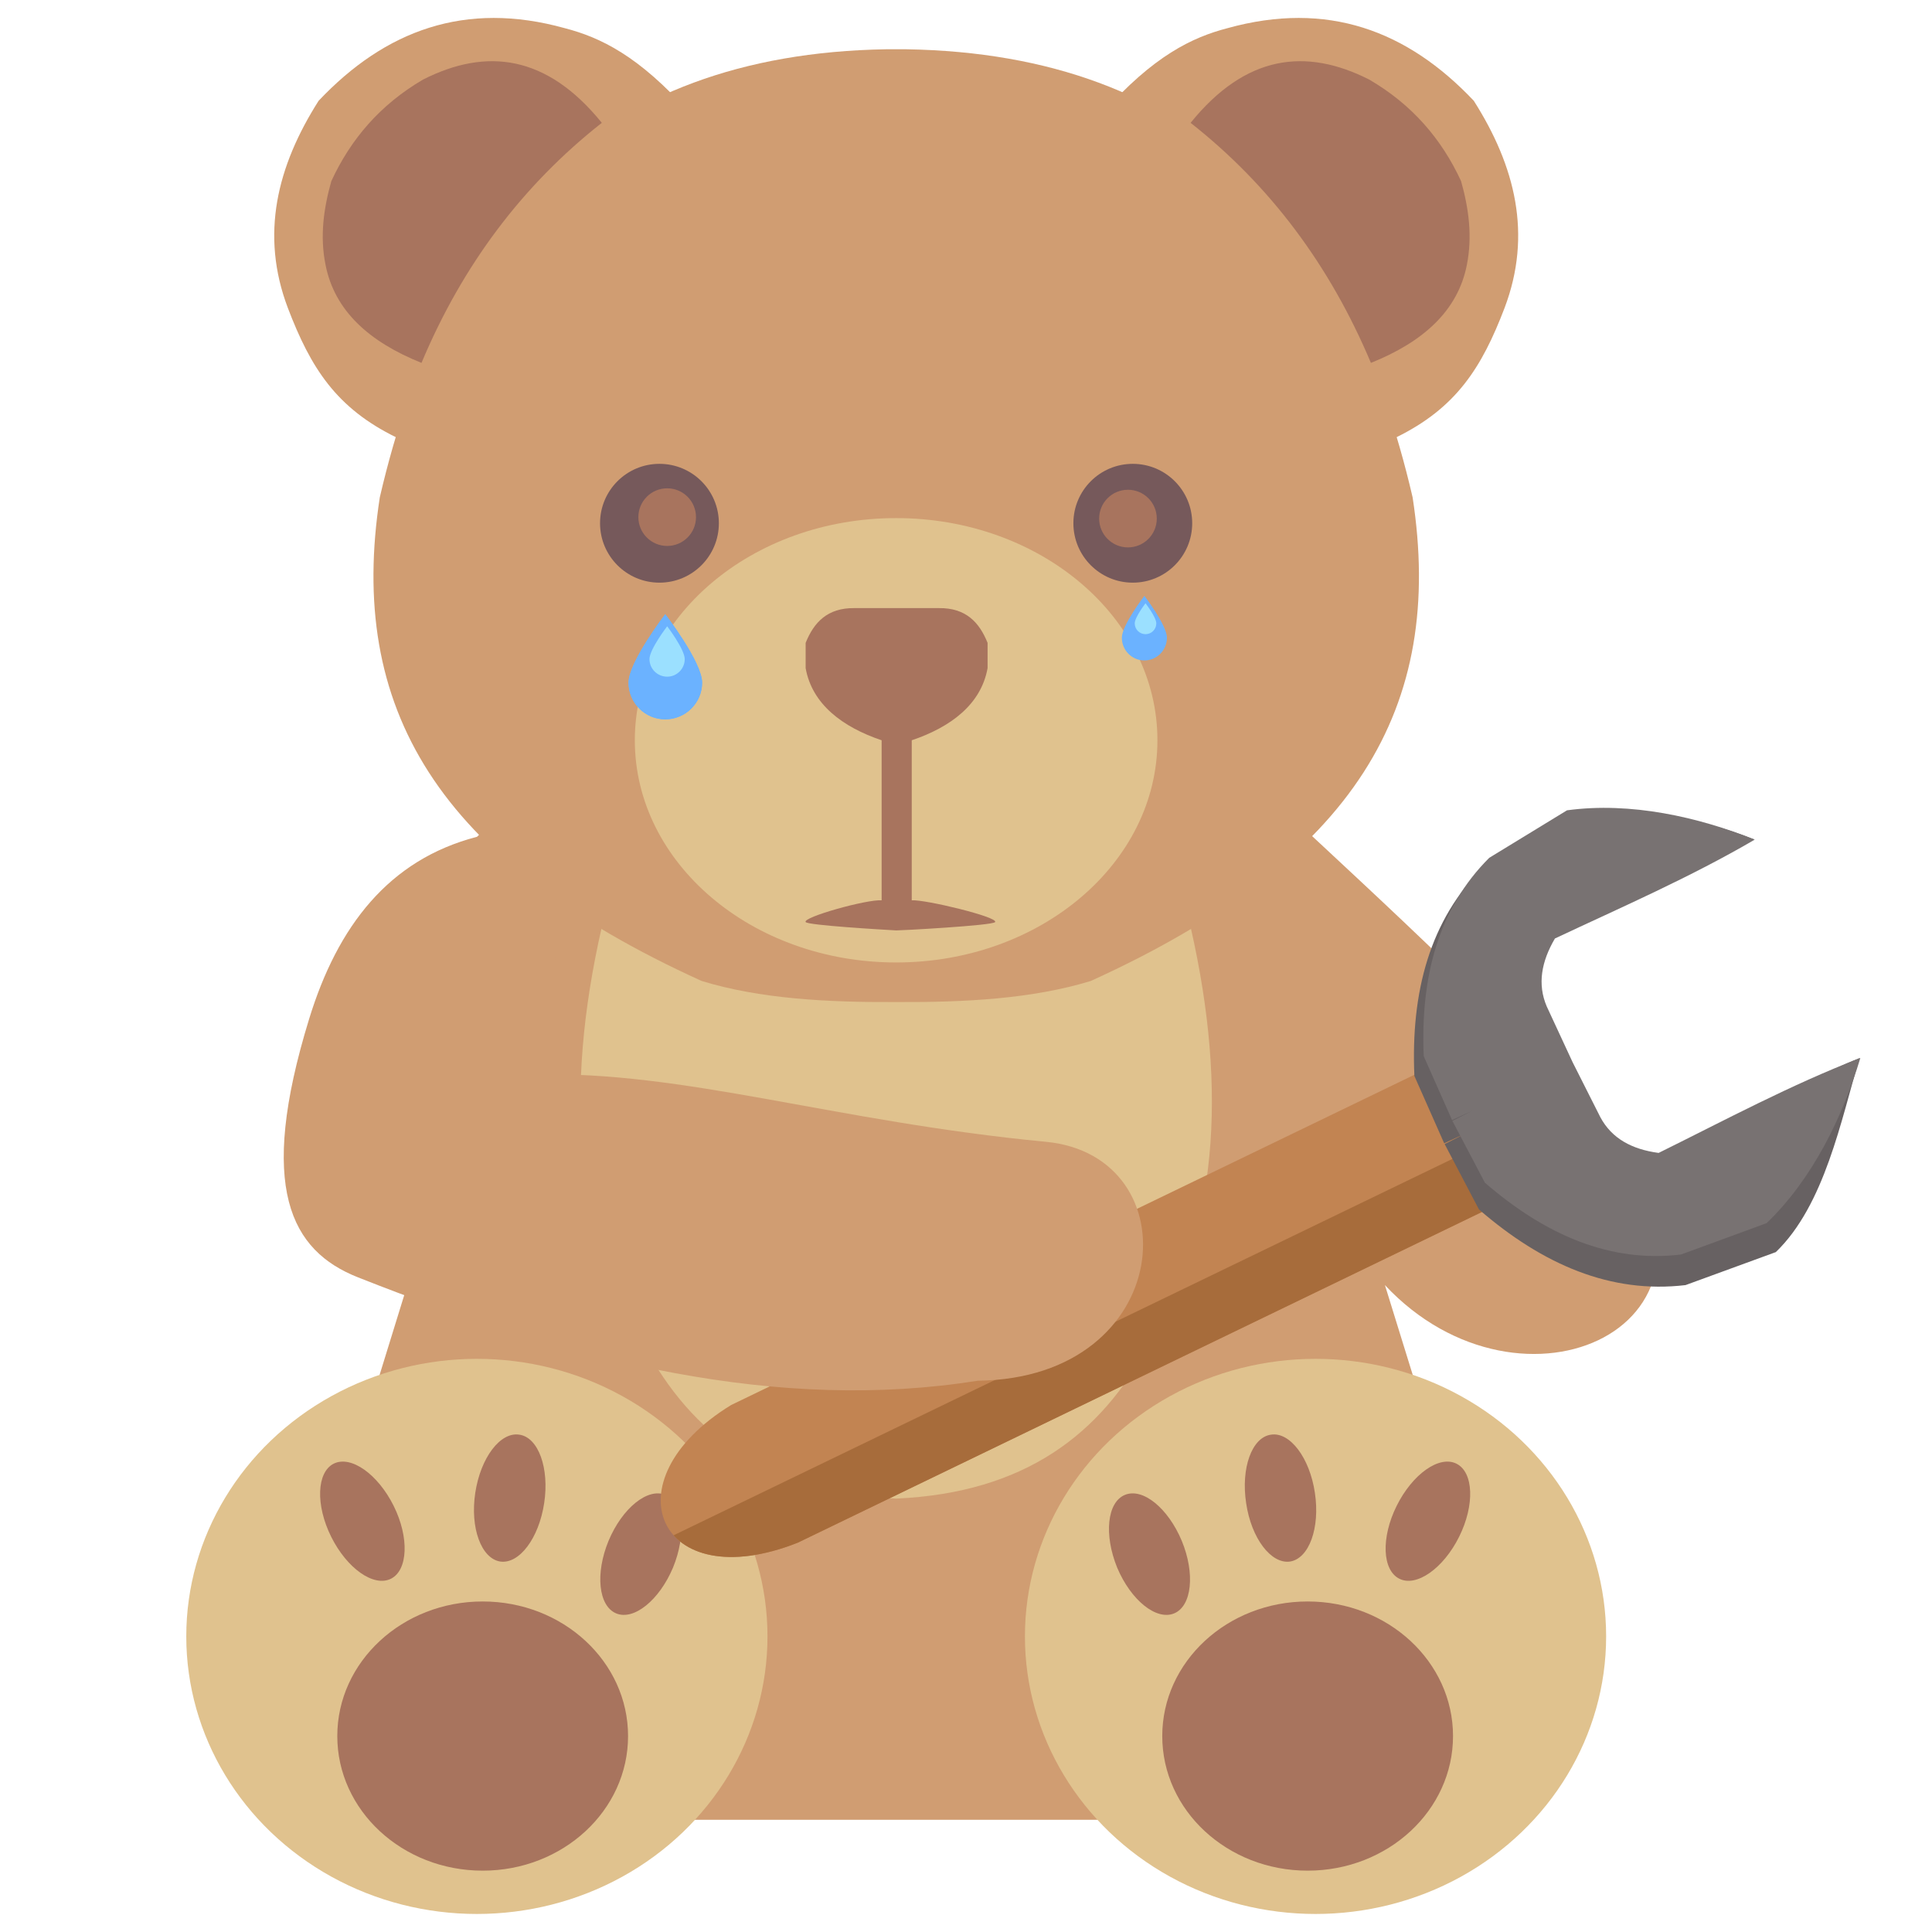 <?xml version="1.0" encoding="UTF-8" standalone="no"?><!DOCTYPE svg PUBLIC "-//W3C//DTD SVG 1.1//EN" "http://www.w3.org/Graphics/SVG/1.1/DTD/svg11.dtd"><svg width="100%" height="100%" viewBox="0 0 12 12" version="1.1" xmlns="http://www.w3.org/2000/svg" xmlns:xlink="http://www.w3.org/1999/xlink" xml:space="preserve" style="fill-rule:evenodd;clip-rule:evenodd;stroke-linejoin:round;stroke-miterlimit:1.414;"><g><g><path d="M6.897,11.303l-2.661,0l-2.089,-2.081l0.383,-1.24c-0.253,-0.299 -0.726,-1.749 -0.51,-1.876c0.296,-0.175 0.527,-0.456 0.773,-0.727c0.149,-0.165 0.304,-0.326 0.482,-0.458l2.291,0.388l2.292,-0.388c0.764,0.715 1.554,1.425 2.17,2.163c0.873,1.156 -0.577,1.806 -1.426,0.898l0.384,1.24l-2.089,2.081l0,0Z" style="fill:#d09d72;"/><g><g><ellipse cx="2.962" cy="10.164" rx="1.805" ry="1.724" style="fill:#e0c28e;"/><ellipse cx="8.171" cy="10.164" rx="1.805" ry="1.724" style="fill:#e0c28e;"/><g><ellipse cx="2.998" cy="10.783" rx="0.903" ry="0.836" style="fill:#a8745e;"/><path d="M2.073,9.091c0.107,-0.053 0.274,0.065 0.372,0.262c0.098,0.197 0.089,0.4 -0.017,0.453c-0.107,0.053 -0.273,-0.064 -0.371,-0.261c-0.098,-0.197 -0.09,-0.401 0.016,-0.454Z" style="fill:#a8745e;"/><path d="M3.226,8.911c0.118,0.017 0.187,0.208 0.154,0.425c-0.033,0.219 -0.155,0.38 -0.273,0.363c-0.118,-0.019 -0.188,-0.209 -0.155,-0.427c0.033,-0.217 0.155,-0.38 0.274,-0.361l0,0Z" style="fill:#a8745e;"/><path d="M4.133,9.285c0.11,0.046 0.131,0.248 0.047,0.452c-0.085,0.202 -0.243,0.33 -0.353,0.284c-0.11,-0.046 -0.131,-0.248 -0.047,-0.451c0.085,-0.203 0.243,-0.331 0.353,-0.285Z" style="fill:#a8745e;"/></g><g><ellipse cx="8.122" cy="10.783" rx="0.903" ry="0.836" style="fill:#a8745e;"/><path d="M9.046,9.091c-0.107,-0.053 -0.273,0.065 -0.371,0.262c-0.098,0.197 -0.09,0.4 0.017,0.453c0.106,0.053 0.273,-0.064 0.371,-0.261c0.098,-0.197 0.09,-0.401 -0.017,-0.454l0,0Z" style="fill:#a8745e;"/><path d="M7.894,8.911c-0.119,0.017 -0.187,0.208 -0.154,0.425c0.032,0.219 0.155,0.38 0.273,0.363c0.118,-0.019 0.187,-0.209 0.154,-0.427c-0.032,-0.217 -0.155,-0.38 -0.273,-0.361l0,0Z" style="fill:#a8745e;"/><path d="M6.987,9.285c-0.111,0.046 -0.131,0.248 -0.048,0.452c0.085,0.202 0.243,0.33 0.354,0.284c0.11,-0.046 0.131,-0.248 0.047,-0.451c-0.085,-0.203 -0.242,-0.331 -0.353,-0.285l0,0Z" style="fill:#a8745e;"/></g></g><path d="M3.737,5.762l3.659,0c0.232,1.022 0.164,1.896 -0.264,2.593c-0.293,0.55 -0.764,0.917 -1.565,0.953l-0.001,0l-0.001,0c-0.8,-0.036 -1.272,-0.403 -1.565,-0.953c-0.427,-0.697 -0.496,-1.571 -0.263,-2.593l0,0Z" style="fill:#e0c28e;"/><path d="M4.284,0.702c-0.316,-0.356 -0.556,-0.47 -0.776,-0.527c-0.619,-0.172 -1.116,0.014 -1.529,0.451c-0.258,0.406 -0.364,0.831 -0.191,1.287c0.142,0.372 0.3,0.622 0.676,0.805l0.842,-0.55l0.759,0l0.219,-1.466Zm2.565,0c0.316,-0.356 0.556,-0.47 0.775,-0.527c0.62,-0.172 1.117,0.014 1.53,0.451c0.258,0.406 0.364,0.831 0.191,1.287c-0.142,0.372 -0.301,0.622 -0.676,0.805l-0.842,-0.55l-0.759,0l-0.219,-1.466l0,0Z" style="fill:#d09d72;"/><path d="M5.504,0.306c0.022,0 0.103,0 0.125,0c1.8,0.03 2.749,1.076 3.145,2.783c0.2,1.301 -0.346,2.253 -1.999,3.004c-0.363,0.111 -0.779,0.133 -1.209,0.131c-0.429,0.002 -0.845,-0.02 -1.208,-0.131c-1.653,-0.751 -2.199,-1.703 -1.999,-3.004c0.396,-1.707 1.344,-2.753 3.145,-2.783l0,0Z" style="fill:#d09d72;"/><g><path d="M3.738,0.763c-0.342,-0.423 -0.717,-0.468 -1.11,-0.269c-0.267,0.156 -0.45,0.371 -0.57,0.631c-0.048,0.17 -0.072,0.343 -0.036,0.52c0.056,0.286 0.272,0.479 0.596,0.609c0.254,-0.606 0.627,-1.103 1.12,-1.491l0,0Z" style="fill:#a8745e;"/><path d="M7.395,0.763c0.342,-0.423 0.716,-0.468 1.109,-0.269c0.268,0.156 0.451,0.371 0.571,0.631c0.048,0.17 0.071,0.343 0.036,0.52c-0.056,0.286 -0.272,0.479 -0.596,0.609c-0.255,-0.606 -0.627,-1.103 -1.12,-1.491l0,0Z" style="fill:#a8745e;"/></g><ellipse cx="5.566" cy="4.598" rx="1.623" ry="1.38" style="fill:#e0c28e;"/><g><circle cx="4.096" cy="3.25" r="0.369" style="fill:#76595b;"/><circle cx="4.144" cy="3.212" r="0.179" style="fill:#a8745e;"/><circle cx="7.036" cy="3.25" r="0.369" style="fill:#76595b;"/><circle cx="7.006" cy="3.221" r="0.179" style="fill:#a8745e;"/></g><path d="M5.663,5.592c0.083,-0.006 0.538,0.104 0.518,0.135c-0.013,0.022 -0.601,0.053 -0.614,0.052c-0.09,-0.005 -0.55,-0.032 -0.563,-0.052c-0.02,-0.03 0.38,-0.142 0.472,-0.135l0,-0.994c-0.243,-0.082 -0.432,-0.224 -0.472,-0.448l0,-0.157c0.051,-0.127 0.135,-0.218 0.303,-0.216l0.524,0c0.169,-0.002 0.252,0.089 0.303,0.216l0,0.157c-0.04,0.224 -0.228,0.366 -0.471,0.448l0,0.994Z" style="fill:#a8745e;"/><path d="M4.132,3.815c0,0 -0.228,0.297 -0.228,0.425c0,0.126 0.102,0.228 0.228,0.228c0.126,0 0.229,-0.102 0.229,-0.228c0,-0.128 -0.229,-0.425 -0.229,-0.425Z" style="fill:#6bb2ff;"/><g><path d="M4.132,3.815c0,0 -0.228,0.297 -0.228,0.425c0,0.126 0.102,0.228 0.228,0.228c0.126,0 0.229,-0.102 0.229,-0.228c0,-0.128 -0.229,-0.425 -0.229,-0.425Z" style="fill:#6bb2ff;"/><path d="M4.144,3.89c0,0 -0.11,0.143 -0.11,0.204c0,0.06 0.049,0.109 0.11,0.109c0.06,0 0.109,-0.049 0.109,-0.109c0,-0.061 -0.109,-0.204 -0.109,-0.204Z" style="fill:#9be0ff;"/></g><g><path d="M7.108,3.701c0,0 -0.14,0.182 -0.14,0.26c0,0.078 0.062,0.141 0.14,0.141c0.077,0 0.14,-0.063 0.14,-0.141c0,-0.078 -0.14,-0.26 -0.14,-0.26Z" style="fill:#6bb2ff;"/><path d="M7.115,3.747c0,0 -0.067,0.087 -0.067,0.125c0,0.037 0.03,0.067 0.067,0.067c0.037,0 0.067,-0.03 0.067,-0.067c0,-0.038 -0.067,-0.125 -0.067,-0.125Z" style="fill:#9be0ff;"/></g></g></g><g><path d="M9.38,7.443l-0.414,-0.855l-4.425,2.139c-0.773,0.474 -0.45,1.197 0.414,0.855l4.425,-2.139Z" style="fill:#c28452;"/><clipPath id="_clip1"><path d="M9.38,7.443l-0.414,-0.855l-4.425,2.139c-0.773,0.474 -0.45,1.197 0.414,0.855l4.425,-2.139Z"/></clipPath><g clip-path="url(#_clip1)"><path d="M9.38,7.443l-0.164,-0.339l-5.444,2.631c-0.984,0.516 -0.874,0.811 0.164,0.34l5.444,-2.632Z" style="fill:#a76c3b;"/></g><g><path d="M9.76,6.723l0.182,0.36c0.074,0.139 0.207,0.21 0.381,0.234c0.435,-0.216 0.769,-0.567 1.227,-0.745c-0.114,0.38 -0.216,0.912 -0.52,1.205l-0.561,0.205c-0.464,0.055 -0.887,-0.127 -1.283,-0.47l-0.213,-0.406l0.132,-0.067l-0.135,0.062l-0.185,-0.418c-0.023,-0.524 0.097,-0.97 0.429,-1.299l0.509,-0.312c0.418,-0.056 0.801,-0.006 1.17,0.141c-0.424,0.249 -0.909,0.416 -1.348,0.624c-0.089,0.15 -0.017,0.375 0.046,0.52l0.169,0.366Z" style="fill:#676162;"/><path d="M9.768,6.598l0.172,0.341c0.071,0.133 0.197,0.2 0.362,0.222c0.413,-0.204 0.818,-0.422 1.253,-0.59c-0.108,0.36 -0.294,0.749 -0.582,1.026l-0.532,0.195c-0.44,0.053 -0.842,-0.121 -1.218,-0.446l-0.202,-0.384l0.126,-0.064l-0.128,0.059l-0.176,-0.397c-0.021,-0.497 0.093,-0.919 0.407,-1.232l0.483,-0.295c0.396,-0.054 0.817,0.042 1.166,0.182c-0.402,0.235 -0.824,0.418 -1.241,0.614c-0.084,0.143 -0.11,0.284 -0.051,0.422l0.161,0.347Z" style="fill:#787272;"/></g></g><path d="M2.961,5.198c-0.546,0.142 -0.864,0.554 -1.041,1.131c-0.323,1.05 -0.114,1.44 0.304,1.605c1.346,0.533 2.614,0.838 3.849,0.642c1.235,-0.015 1.33,-1.397 0.424,-1.484c-1.318,-0.126 -2.247,-0.443 -3.186,-0.418c0.305,-0.82 0.068,-1.472 -0.35,-1.476Z" style="fill:#d09d72;"/></g></svg>